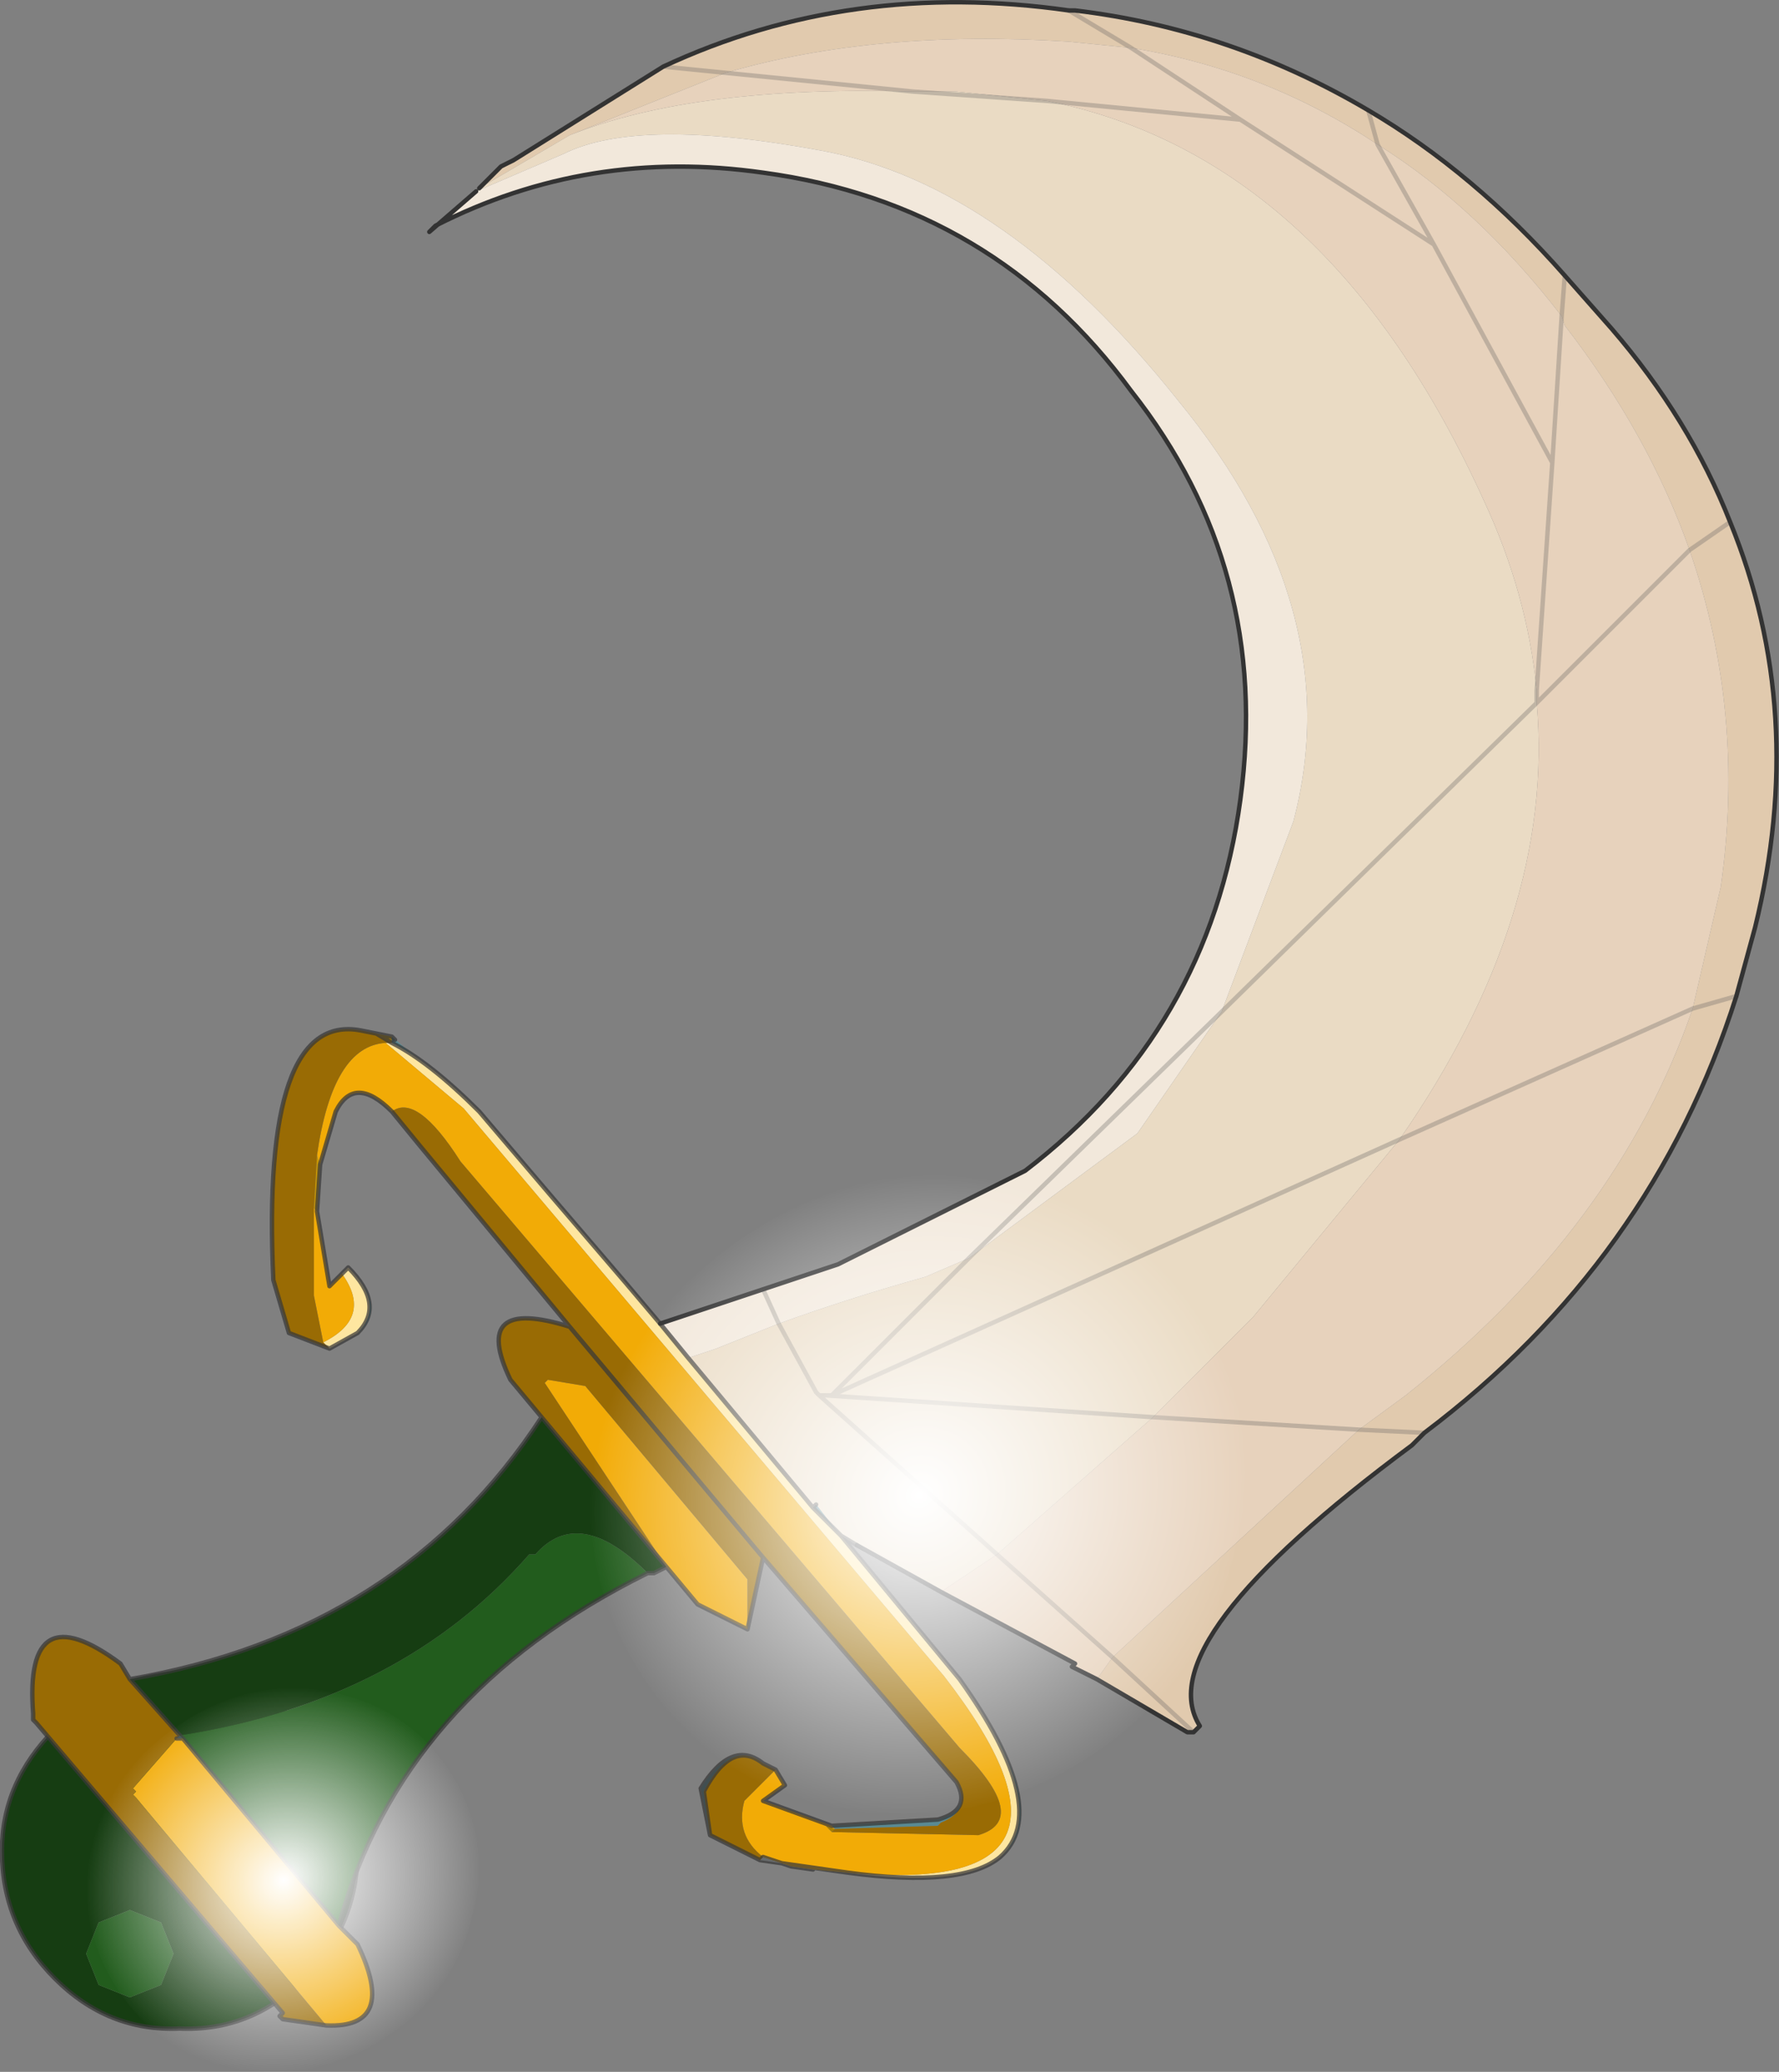 <svg viewBox="0 0 20.163 23.484" xmlns="http://www.w3.org/2000/svg" xmlns:xlink="http://www.w3.org/1999/xlink"><rect x="0" y="0" width="20.163" height="23.484" fill="#808080" stroke="none"/><g transform="translate(-266.47 -187.85)"><use transform="scale(-1 1) rotate(45 -361.221 -242.854)" width="25.75" height="18.5" xlink:href="#a"/><use transform="matrix(.465 -.305 .287 .439 266.64 208.62)" width="8.1" height="8.1" xlink:href="#b"/><use transform="matrix(.775 -.507 .479 .731 271.81 203.89)" width="8.1" height="8.1" xlink:href="#b"/></g><defs><radialGradient id="c" cx="0" cy="0" r="819.2" gradientTransform="translate(4.05) scale(.005)" gradientUnits="userSpaceOnUse"><stop stop-color="#fff" offset="0"/><stop stop-color="#fff" stop-opacity="0" offset="1"/></radialGradient><path d="M4.05-4.05q1.7 0 2.85 1.15Q8.1-1.7 8.1 0T6.9 2.85q-1.15 1.2-2.85 1.2t-2.9-1.2Q0 1.7 0 0t1.15-2.9q1.2-1.15 2.9-1.15" fill="url(#c)" fill-rule="evenodd" transform="translate(0 4.05)" id="b"/><g id="a"><path d="m25.5 2.15-.15-.35-.35-.15-.35.15-.15.35.15.35.35.15.35-.15.15-.35M22.35.3q.6-.55 1.45-.55t1.4.55q.6.6.6 1.45t-.6 1.4q-.55.6-1.4.6t-1.45-.6q-.55-.55-.55-1.4T22.35.3" fill="#163d12" fill-rule="evenodd" transform="translate(-.05 9.25)"/><path d="m25.5 2.15-.15.35-.35.15-.35-.15-.15-.35.15-.35.35-.15.35.15.15.35" fill="#225c1d" fill-rule="evenodd" transform="translate(-.05 9.25)"/><path d="M22.3 9.55Q22.9 9 23.75 9t1.4.55q.6.6.6 1.45t-.6 1.4q-.55.6-1.4.6t-1.45-.6q-.55-.55-.55-1.4t.55-1.45z" fill="none" stroke="#393939" stroke-linecap="round" stroke-linejoin="round" stroke-opacity=".733" stroke-width=".05"/><path d="m5.6-8.7 1.95-.45.15-.05h.35l-1.15.3-1.75.75.45-.55-.45.55q-1.55.85-3 2.5l-.45.55.2-.8-.2.8Q.8-3.85.5-2.35L.3-2.7q.45-1.75 1.55-3.15l.05-.05q1.5-2 3.7-2.8m9.45 16.4-.3 1.15-.05.05h-.1q-.25-1.1-3.95-.55h-.2q-3.2.45-6-1l-.7-.4Q1.6 5.65.7 3.5.2 2.35.1 1L.05.2q-.1-1.55.25-2.9l.2.35Q.2-1.05.4.5l.05.1q.2 1.55.8 2.8l-.55.1.55-.1Q2.1 5.15 3.7 6.35l1.2.75q2.35 1.15 5.4.8l.65-.1-.5.55.5-.55 3.8-.15.3.05m-.35 1.2.05-1.25-.05 1.25M4.45 7.35l.45-.25-.45.25M.4.5.05.2.4.5" fill="#e1caae" fill-rule="evenodd" transform="translate(-.05 9.25)"/><path d="m6.9-8.9 1.15-.3h.05l-1 .4q-.9.3-2.1 2.05T4.15-1.9q.3 3.05 2.45 4.3l2.1.95-5 .05-.1-.1.1.1 5-.05 1.65.3 2.35-.35.5-.2q.8-.45 1.55-.8l.25.85v.05l-.1.1h-2.2 2.2l.1-.1v-.05l-.25-.85.7-.3.3-.15.2 2.2h-.05l.05.4v.05l-.05.2-.3 1.05-.75.15.15-2.7-.15 2.7-2.35.15h-1.6L8.3 5.8q-3.05-.55-4.6-2.4l-.1-.1q-.7-.85-1.1-1.95-1.5-4 .3-6.7l.65-.8.35-.35-1 1.15 1-1.15q1.7-1.8 3.1-2.4m8.05 12.15-2.45 2.8 2.45-2.8m-.3 6V9.1v.15M8.3 5.8l6.6-2.5-6.6 2.5" fill="#eadbc4" fill-rule="evenodd" transform="translate(-.05 9.25)"/><path d="m8.1-9.2.7-.05h-.1q-1.85.6-3.05 2.2-1.6 2.1-1.2 4.7.3 2.55 2.4 4.15t4.7 1.25l2.25-.75 1.9-.95.05.5-.3.15-.7.3q-.75.35-1.55.8l-.5.2-4 .05 4-.05-2.35.35-1.65-.3-2.1-.95Q4.45 1.15 4.15-1.9 3.8-5 5-6.75T7.1-8.8l1-.4m6.5 11.1.15.4-.15-.4" fill="#f2e8db" fill-rule="evenodd" transform="translate(-.05 9.25)"/><path d="M5.15-8.15 6.9-8.9q-1.4.6-3.1 2.4l-.35.35-.65.8-1.4 1.7.3-1.45-.3 1.45 1.4-1.7q-1.8 2.7-.3 6.7.4 1.1 1.1 1.95l.1.1H1.25Q.65 2.15.45.6L.4.5Q.2-1.05.5-2.35q.3-1.5 1.2-2.75l.45-.55q1.45-1.65 3-2.5L3.8-6.5l1.35-1.65M15.6 5.75l-.5 1.65h.05l-.1.3-.3-.05.1-1.75-.1 1.75-3.8.15-.65.1q-3.05.35-5.4-.8l-1.2-.75Q2.1 5.15 1.25 3.4H3.7q1.55 1.85 4.6 2.4l2.6.25h1.6l2.35-.15.75-.15M1.4-3.65.85-1.1.5-2.35.85-1.1l.55-2.55m11.1 9.7L10.95 7.8l1.55-1.75M.85-1.1l.8 2.7L.4.5l1.25 1.1-.8-2.7m.8 2.7L3.6 3.3 1.65 1.6M8.3 5.8 4.9 7.1l3.4-1.3" fill="#e7d2bc" fill-rule="evenodd" transform="translate(-.05 9.25)"/><path d="m15.55-3.1.1-.15-.05.2-.05-.05m8.7 6.95h.05v.05l-.05-.05m-5.9 2.95.05-.1v.1h-.05" fill="#a97e01" fill-rule="evenodd" transform="translate(-.05 9.25)"/><path d="m17.55-2.3-.4-.35-.05-.1.45.4v.05m1.65 8.75h-.05.05" fill="#c69504" fill-rule="evenodd" transform="translate(-.05 9.25)"/><path d="m15.65.75-.1-1.3.1 1.3m-.2-2.55.1-1.3v.05h.05q-.15.45-.15 1.25m2.75.8q-.45.05-.45-.6 0 .6.45.6M17 7.4q.1.35.45.15l.9-.8v.05l-.85.8h-.05q-.35.15-.45-.2m1.4-1.7q.05-.45.7-.3l.3.45-.3-.4q-.65-.2-.7.25m-1.15 2.65q-.8.1-1.1-1.75l-.1-1.05.1 1.05q.3 1.8 1.1 1.75m.3-10.65v-.05.05m-1.9-.8-.05.05.05-.05m7.2 3.9h.05l-.05.05V.8m-6.9 3.65-.05-.4h.05v.4" fill="#598a93" fill-rule="evenodd" transform="translate(-.05 9.25)"/><path d="M15.6-3.05h-.05v-.05l.05.05" fill="#3f6167" fill-rule="evenodd" transform="translate(-.05 9.25)"/><path d="m15.7 1.35-.05-.6-.1-1.3-.1-1.25q0-.8.15-1.25l.05-.05-.1 1.15.7 8.4q.4 3.15 2.35.8-.8 1.05-1.35 1.1-.8.05-1.1-1.75l-.2-2.1v-.45l-.2-2.2-.05-.5m2.85-2.45-.35.1q-.45 0-.45-.6h.1q.1.6.7.4v.1" fill="#fee6a0" fill-rule="evenodd" transform="translate(-.05 9.25)"/><path d="M22.85.85V.8v.05" fill="#a1664c" fill-rule="evenodd" transform="translate(-.05 9.25)"/><path d="m19.2 6.45-.6.8.25-.3.15-.2.15-.3h.05" fill="#e9f2f3" fill-rule="evenodd" transform="translate(-.05 9.25)"/><path d="M17.85-1.6h.2l-.5-.7v-.05l.7.7.3.45q-.6.2-.7-.4m-.7-1.05-.55-.3q-.45-.15-.45.45-.35.05-.15.95l.7 8.7q0 1.15.55.85l1.15-1.2v-.1l-.05.1v-.05L18.7 6l-.3.05-.05-.2h.5q.35.2.3.6l-.15.3-.15.2-.25.3q-1.95 2.35-2.35-.8l-.7-8.4.1-1.15q.45-.4 1.45.35l.05.1M24 4.3q-.55.6-.9-.4v-.3L22.85.85 22.9.8l.75.05V.9h.05v.05L24 4.3m-6.4-.95.05.55-.2.6-.4-.4-.25-2.85.25-.35h.05l.5 2.45m1.6 3.1h-.05.05" fill="#f2ab06" fill-rule="evenodd" transform="translate(-.05 9.25)"/><path d="m15.65-3.25.1-.15q.65-.95 2.7 1.3l.3.55-.2.45v-.1l-.3-.45-.7-.7-.45-.4q-1-.75-1.45-.35l-.05.05.05-.2m.5.75.05.5.25 2.65Q17-.4 17.35.6l.25 2.75L17.1.9h-.05l-.25.35.25 2.85.4.4-.7-.45L17 7.4q.1.35.45.2h.05l.85-.8h.05L17.25 8q-.55.3-.55-.85l-.7-8.7q-.2-.9.15-.95M22.8-.05l-.05-.2q.2-1.35 1.1-.3l.05.05v.05l.35 4.3.05.05-.3.4-.3-3.35V.9h-.05V.85L22.9.8h-.05l-.05-.85m-4.45 5.9.05-.15q.05-.45.7-.25l.3.4-.2.6h-.05q.05-.4-.3-.6h-.5m-1.9-5.2.3 3.4-.3-3.4" fill="#996b04" fill-rule="evenodd" transform="translate(-.05 9.25)"/><path d="M23.1 3.6q-2.35-1.35-5.3-.35 0-1.1.75-1.05l.05-.05q2.2.15 4.25-1.35v.05l.25 2.75" fill="#225c1d" fill-rule="evenodd" transform="translate(-.05 9.25)"/><path d="M17.4 1.15q2.85.6 5.4-1.2l.05.85Q20.8 2.3 18.6 2.15l-.05.05q-.75-.05-.75 1.05l-.05.05-.15.05-.2-2.2" fill="#163d12" fill-rule="evenodd" transform="translate(-.05 9.25)"/><path d="m15.65 10.6-.05-.6-.1-1.3-.1-1.25q0-.8.15-1.25l.05-.2.1-.15q.65-.95 2.7 1.3l.3.55-.2.45-.35.1m-2.65-2.1.1-.15m2.1 1.65h.3l-.5-.7-.4-.35-.55-.3q-.45-.15-.45.45l.05.5.25 2.65q.55-1.05.9-.05l.05.55q2.85.6 5.4-1.2L22.7 9q.2-1.35 1.1-.3l.05.05v.05l.35 4.3h.05v.05l-.3.4q-.55.6-.9-.4v-.3q-2.35-1.35-5.3-.35l-.05.05-.15.05.05.55-.2.6-.7-.45.25 3.35q.1.35.45.15l.9-.8.35-.75-.3.05-.05-.2.05-.15q.05-.45.7-.3l.3.45-.2.6-.6.8q-.8 1.05-1.35 1.1m-1.1-1.75-.2-2.1-.05.2m-.15-2.85-.05-.5m3.15 5.6.15-.2.15-.3h.05M15.5 6.2v-.05m2.2 1.5q0 .6.45.6m4.65 1.8v.05l.05-.05m-.05 0-.05-.85m.05.9.25 2.75m-7.2.45h.05l-.2-2.2m.2 2.2v.45m2.45 1.2q.05-.45.7-.25l.3.4m-2-4.7.2 2.2m-.85.7-.3-3.4m-.4 4.9.1 1.05q.3 1.8 1.1 1.75m-1.7-8.9.1 1.3" fill="none" stroke="#393939" stroke-linecap="round" stroke-linejoin="round" stroke-opacity=".733" stroke-width=".05"/><path d="m5.55.55-.45.55m3.55 11.5 4-.05h2.2l.1-.1v-.05l-.25-.85-.15-.4M2.75 3.9l1-1.15L5.1 1.1M1.65 4.15l-.3 1.45 1.4-1.7m.8 8.65.1.1 5-.05m-6.8-9.25-.2.8M.45 6.9.8 8.15l.55-2.55m-.9 1.3-.2-.35m12.2 8.75 2.45-2.8m.05-.05-.15 2.7-.1 1.75-.05 1.25m-9.8-1.8-.45.25m6.5.45-.5.55m.5-.55 1.55-1.75M0 9.45l.35.3 1.25 1.1-.8-2.7m.4 4.5-.55.1m2.9-.2-1.95-1.7m2.05 1.8H1.2m3.65 3.7 3.4-1.3m6.6-2.5-6.6 2.5" fill="none" stroke="#5c5c5c" stroke-linecap="round" stroke-linejoin="round" stroke-opacity=".29" stroke-width=".05"/><path d="M8 .05h-.35L7.5.1 5.55.55m2.5-.5.7-.05h-.1Q6.8.6 5.6 2.2 4 4.3 4.4 6.9q.3 2.55 2.4 4.15t4.7 1.25l2.25-.75 1.9-.95m.2 3.35-.3 1.05-.5 1.65h.05l-.1.3-.3 1.15-.05.05h-.1q-.25-1.1-3.95-.55h-.2q-3.2.45-6-1l-.7-.4Q1.55 14.9.65 12.75q-.5-1.15-.6-2.5L0 9.45q-.1-1.55.25-2.9Q.7 4.8 1.8 3.4l.05-.05q1.5-2 3.7-2.8" fill="none" stroke="#333" stroke-linecap="round" stroke-linejoin="round" stroke-width=".05"/></g></defs></svg>